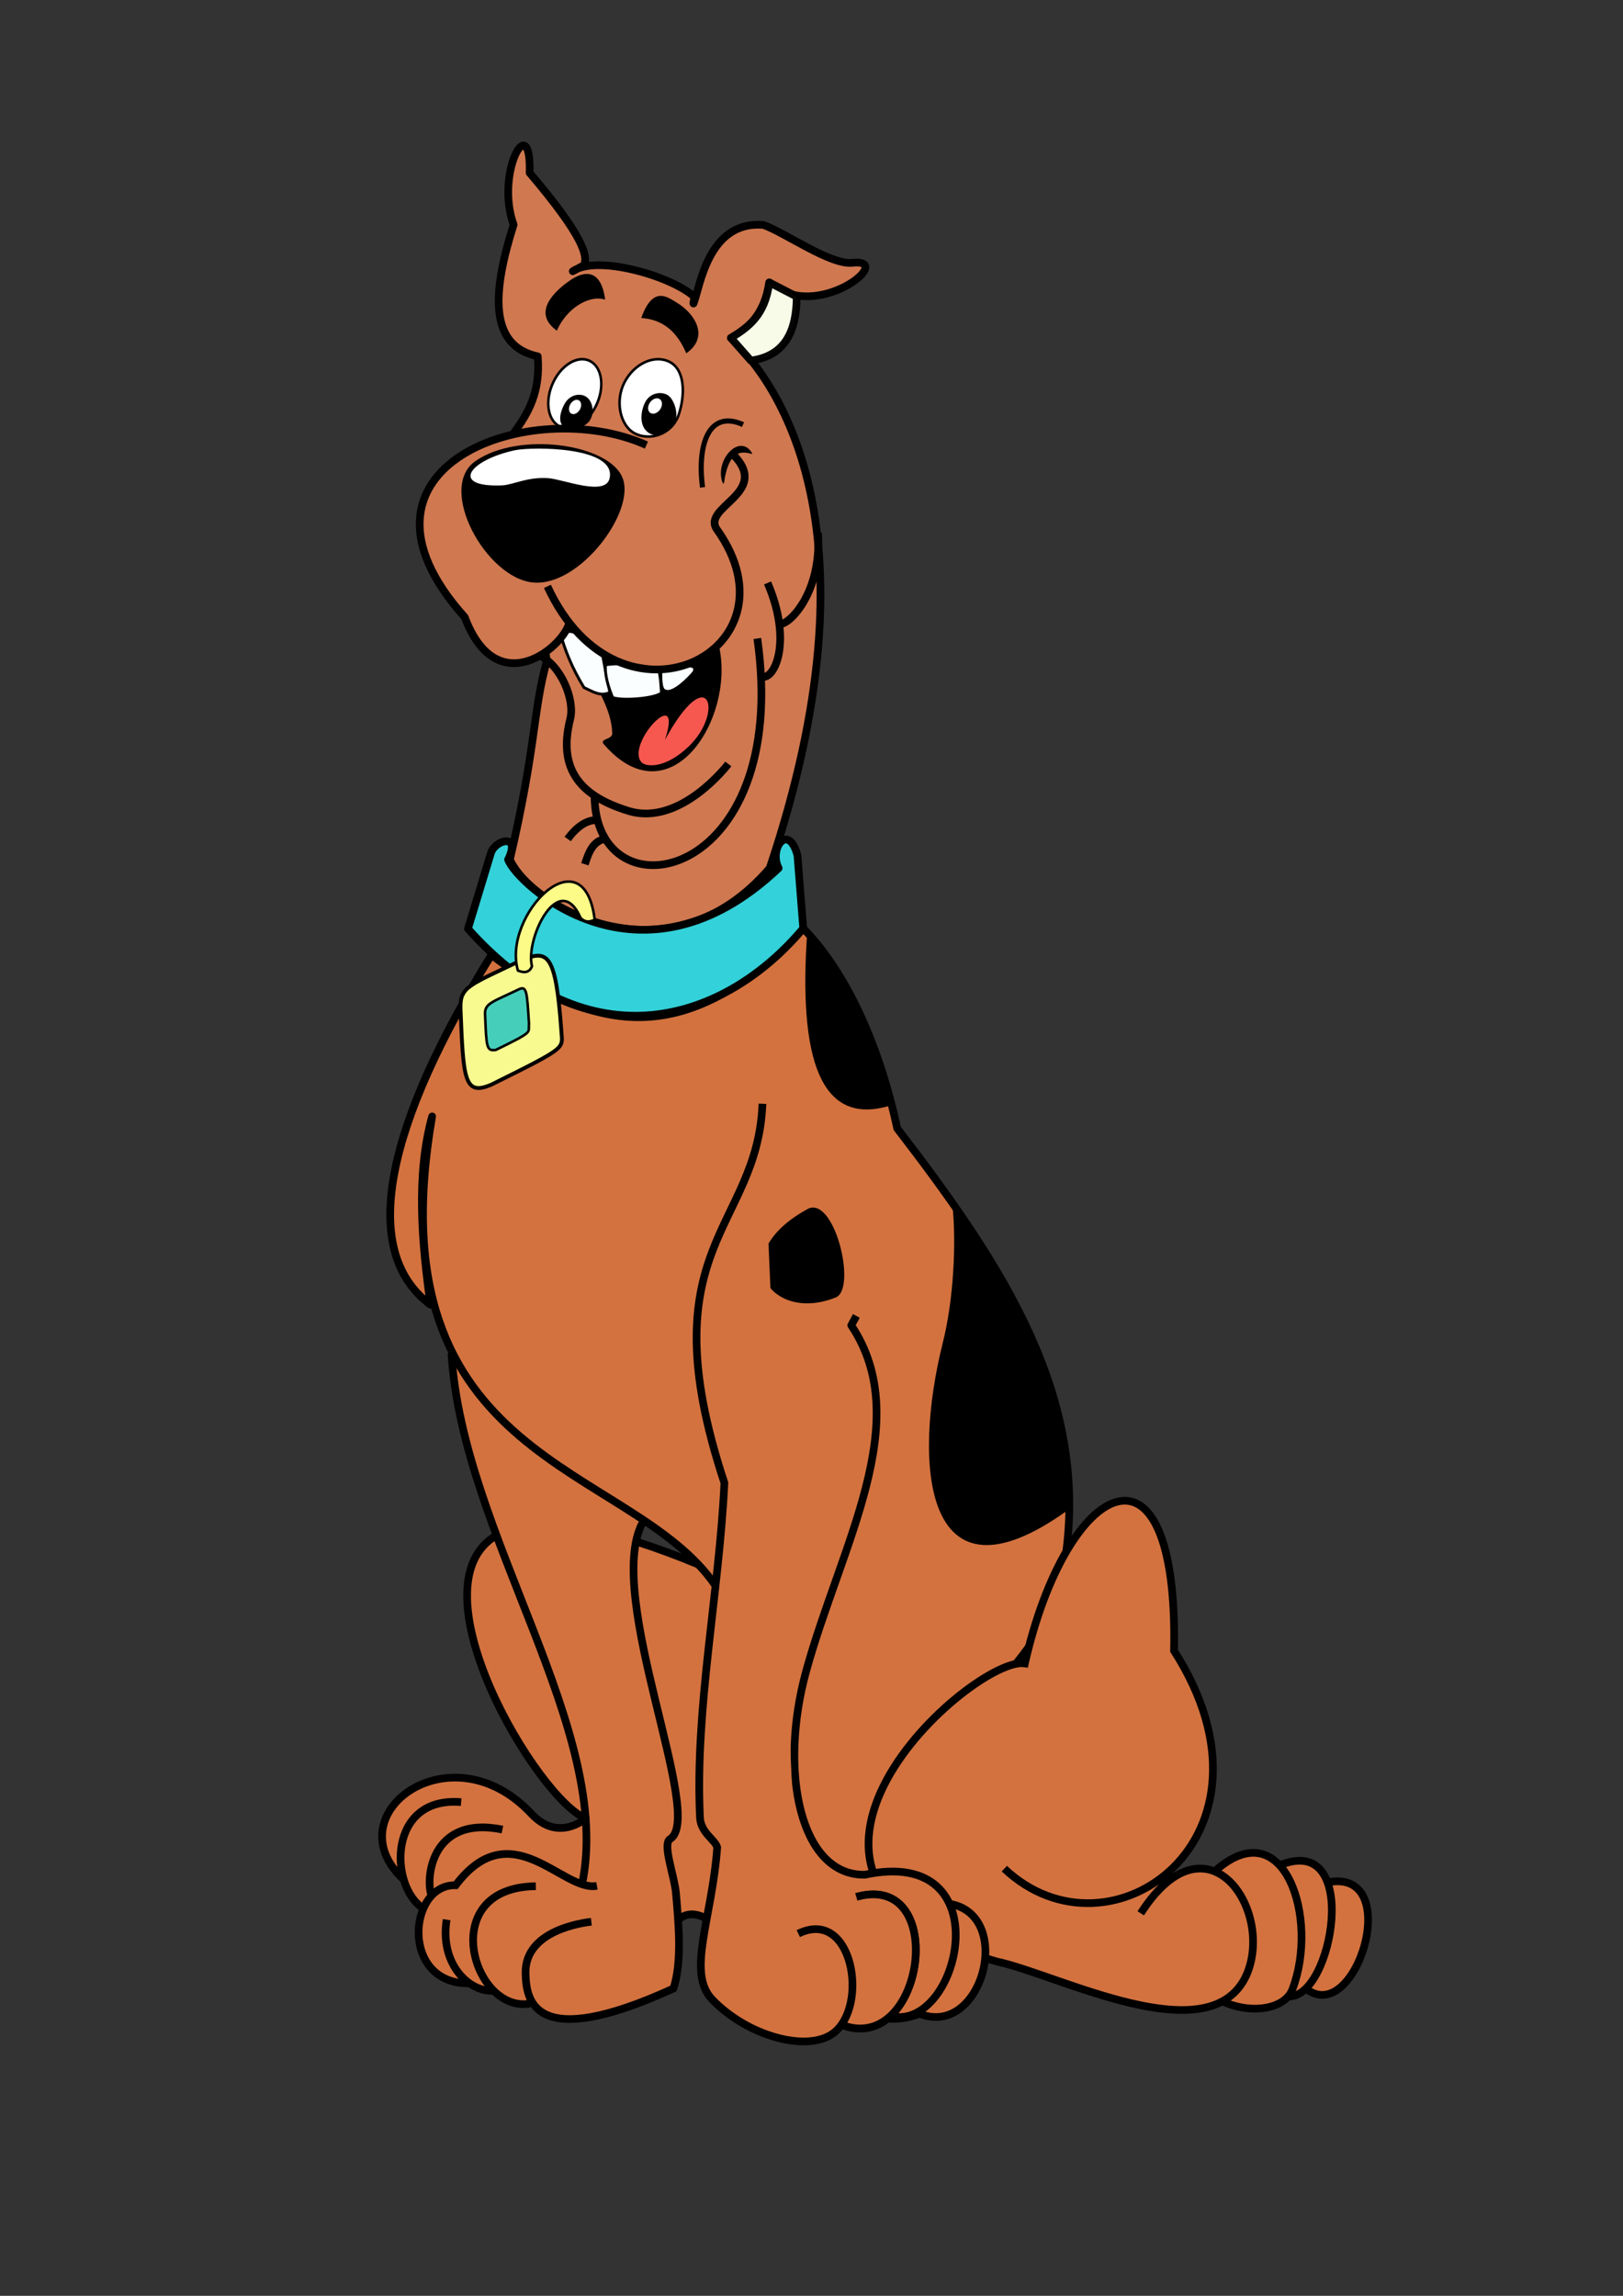 <?xml version="1.0" encoding="UTF-8" standalone="no"?>
<!-- Created with Inkscape (http://www.inkscape.org/) -->

<svg
   xmlns:dc="http://purl.org/dc/elements/1.1/"
   xmlns:cc="http://creativecommons.org/ns#"
   xmlns:rdf="http://www.w3.org/1999/02/22-rdf-syntax-ns#"
   xmlns:svg="http://www.w3.org/2000/svg"
   xmlns="http://www.w3.org/2000/svg"
   xmlns:sodipodi="http://sodipodi.sourceforge.net/DTD/sodipodi-0.dtd"
   xmlns:inkscape="http://www.inkscape.org/namespaces/inkscape"
   width="210mm"
   height="297mm"
   viewBox="0 0 210 297"
   version="1.1"
   id="svg8"
   inkscape:version="0.92.4 (5da689c313, 2019-01-14)"
   sodipodi:docname="Scooby-Doo.svg">
  <rect x="0" y="0" width="210" height="297" fill="#333333" stroke="none"/>
  <defs
     id="defs2" />
  <sodipodi:namedview
     id="base"
     pagecolor="#ffffff"
     bordercolor="#666666"
     borderopacity="1.0"
     inkscape:pageopacity="0.0"
     inkscape:pageshadow="2"
     inkscape:zoom="1.4"
     inkscape:cx="250.82591"
     inkscape:cy="229.70603"
     inkscape:document-units="mm"
     inkscape:current-layer="layer1"
     showgrid="false"
     inkscape:window-width="1920"
     inkscape:window-height="1017"
     inkscape:window-x="-8"
     inkscape:window-y="-8"
     inkscape:window-maximized="1" />
  <g
     inkscape:label="Camada 1"
     inkscape:groupmode="layer"
     id="layer1">
    <path
       style="opacity:1;vector-effect:none;fill:#d3723f;fill-opacity:1;stroke:none;stroke-width:0.6;stroke-linecap:butt;stroke-linejoin:miter;stroke-miterlimit:4;stroke-dasharray:none;stroke-dashoffset:0;stroke-opacity:1"
       d="m 129.951,241.738 20.797,2.074 -2.769,4.178 z"
       id="path1044"
       inkscape:connector-curvature="0"
       sodipodi:nodetypes="cccc" />
    <path
       sodipodi:nodetypes="csscccccccscccscc"
       inkscape:connector-curvature="0"
       id="path1022"
       d="m 75.792,235.234 c 0,0 -3.591,3.218 -7.031,-0.587 -6.415,-7.095 -16.862,-5.967 -19.23,2.099 -0.283,0.963 0.233,4.451 2.53,6.261 0.992,1.708 1.864,3.24 2.658,3.853 -2.11,6.077 2.129,10.194 6.178,9.793 1.122,0.79 1.76,0.896 2.694,0.787 2.497,2.11 3.778,1.776 5.337,1.829 1.511,1.067 2.775,4.672 18.205,-2.02 0.793,-1.472 0.778,-5.477 0.637,-8.786 1.175,-0.865 1.652,-1.472 2.285,-0.961 5.431,4.388 0.881,-28.452 2.395,-42.667 -1.689,-3.996 -7.543,-4.609 -10.051,-5.16 0.692,-2.608 0.692,-2.608 0.692,-2.608 -5.103,-4.625 -24.845,-27.062 -24.632,-22.327 0.331,7.345 3.349,17.449 5.654,23.899 -11.297,7.954 6.833,35.281 11.678,36.596 z"
       style="opacity:1;vector-effect:none;fill:#d3723f;fill-opacity:1;stroke:none;stroke-width:0.661;stroke-linecap:butt;stroke-linejoin:round;stroke-miterlimit:4;stroke-dasharray:none;stroke-dashoffset:0;stroke-opacity:1" />
    <path
       sodipodi:nodetypes="cc"
       inkscape:transform-center-y="0.74759408"
       inkscape:transform-center-x="-1.865888"
       inkscape:connector-curvature="0"
       id="path842"
       d="m 65.009,236.685 c -9.389,-1.937 -10.046,6.659 -9.111,8.725"
       style="opacity:1;vector-effect:none;fill:none;fill-opacity:1;stroke:#000000;stroke-width:0.992;stroke-linecap:butt;stroke-linejoin:miter;stroke-miterlimit:4;stroke-dasharray:none;stroke-dashoffset:0;stroke-opacity:1" />
    <path
       sodipodi:nodetypes="cc"
       inkscape:connector-curvature="0"
       id="path1034"
       d="m 90.351,202.391 c -2.883,-1.196 -5.513,-2.163 -7.91,-2.924"
       style="opacity:1;vector-effect:none;fill:none;fill-opacity:1;stroke:#000000;stroke-width:0.992;stroke-linecap:butt;stroke-linejoin:round;stroke-miterlimit:4;stroke-dasharray:none;stroke-dashoffset:0;stroke-opacity:1" />
    <path
       style="opacity:1;vector-effect:none;fill:none;fill-opacity:1;stroke:#000000;stroke-width:0.992;stroke-linecap:butt;stroke-linejoin:round;stroke-miterlimit:4;stroke-dasharray:none;stroke-dashoffset:0;stroke-opacity:1"
       d="m 64.312,198.577 c -11.389,6.516 5.37,34.302 11.48,36.657 0,0 -3.528,3.16 -7.031,-0.587 -10.429,-11.156 -25.542,0.038 -16.61,8.424"
       id="path838"
       inkscape:connector-curvature="0"
       sodipodi:nodetypes="ccsc" />
    <path
       style="opacity:1;vector-effect:none;fill:#d3723f;fill-opacity:1;stroke:#000000;stroke-width:0.992;stroke-linecap:butt;stroke-linejoin:round;stroke-miterlimit:4;stroke-dasharray:none;stroke-dashoffset:0;stroke-opacity:1"
       d="m 118.987,260.516 c 3.467,-1.843 9.138,-0.466 -0.375,-25.34 2.696,-14.32 17.189,-18.472 19.236,-33.597 3.043,-20.864 -7.946,-37.648 -21.76,-55.606 -2.265,-10.589 -6.507,-20.093 -12.157,-25.875 -16.152,17.151 -28.599,12.341 -40.345,3.444 -13.406,21.626 -17.378,38.172 -7.882,45.253 -1.115,-7.944 -1.91,-16.718 0.21,-24.368 -7.861,45.354 25.75,44.638 36.706,60.761 l 0.181,33.801 c 9.315,11.488 15.906,25.396 26.186,21.527 z"
       id="path834"
       inkscape:connector-curvature="0"
       sodipodi:nodetypes="ccccccccccc" />
    <path
       style="opacity:1;vector-effect:none;fill:#d07850;fill-opacity:1;stroke:#000000;stroke-width:0.992;stroke-linecap:butt;stroke-linejoin:round;stroke-miterlimit:4;stroke-dasharray:none;stroke-dashoffset:0;stroke-opacity:1"
       d="m 94.568,43.716 c 2.314,-1.243 4.308,-3.046 4.97,-7.179 5.997,5.408 16.584,-3.164 10.732,-2.541 -2.829,0.301 -8.72,-3.915 -11.475,-4.891 -7.28,-0.613 -8.249,8.292 -9.065,10.162 -0.028,-0.416 0.264,-0.737 -0.053,-1.007 -3.089,-2.63 -12.497,-5.317 -15.567,-3.171 l 1.445,-0.781 c 0.594,-1.189 -0.213,-3.936 -7.029,-11.949 0.247,-8.412 -4.508,-0.055 -2.07,6.716 -2.796,8.815 -3.195,15.669 3.124,17.026 0.375,4.67 -1.249,7.342 -3.046,9.84 l 4.217,29.599 c -1.8,6.388 -1.303,10.718 -4.777,25.66 2.804,6.177 20.554,16.358 33.618,1.104 14.496,-43.244 1.408,-62.518 -5.025,-68.588 z"
       id="path867"
       inkscape:connector-curvature="0"
       sodipodi:nodetypes="ccsccscccccccccc" />
    <ellipse
       style="opacity:1;vector-effect:none;fill:#ffffff;fill-opacity:1;fill-rule:evenodd;stroke:#000000;stroke-width:0.331;stroke-linecap:butt;stroke-linejoin:miter;stroke-miterlimit:4;stroke-dasharray:none;stroke-dashoffset:0;stroke-opacity:1"
       id="path900"
       cx="89.355"
       cy="7.859"
       rx="3.159"
       ry="4.659"
       transform="matrix(0.871,0.491,-0.44,0.898,0,0)" />
    <path
       style="opacity:1;vector-effect:none;fill:#000000;fill-opacity:1;fill-rule:evenodd;stroke:#000000;stroke-width:0.165;stroke-linecap:butt;stroke-linejoin:miter;stroke-miterlimit:4;stroke-dasharray:none;stroke-dashoffset:0;stroke-opacity:1"
       d="m 76.267,54.32 c -0.606,0.982 -2.419,1.343 -3.23,0.842 -0.812,-0.501 -0.453,-2.007 0.153,-2.989 0.606,-0.982 1.783,-1.288 2.595,-0.787 0.812,0.501 1.088,1.952 0.482,2.934 z"
       id="path895"
       inkscape:connector-curvature="0"
       sodipodi:nodetypes="ccccc" />
    <path
       style="opacity:1;vector-effect:none;fill:#f7fbe8;fill-opacity:1;stroke:#000000;stroke-width:0.992;stroke-linecap:butt;stroke-linejoin:round;stroke-miterlimit:4;stroke-dasharray:none;stroke-dashoffset:0;stroke-opacity:0.975"
       d="m 103.085,38.369 c -0.021,4.53 -1.55,7.696 -5.936,8.278 l -2.582,-2.931 c 2.263,-1.394 4.443,-2.926 4.97,-7.179 z"
       id="path869"
       inkscape:connector-curvature="0"
       sodipodi:nodetypes="ccccc" />
    <path
       style="opacity:1;vector-effect:none;fill:#33d1d9;fill-opacity:1;stroke:#000000;stroke-width:0.992;stroke-linecap:butt;stroke-linejoin:round;stroke-miterlimit:4;stroke-dasharray:none;stroke-dashoffset:0;stroke-opacity:1"
       d="m 100.753,112.305 c -17.928,17.005 -33.904,2.024 -35.012,-1.104 1.702,-3.458 -1.621,-2.568 -2.209,-0.884 l -2.982,9.83 c 15.645,17.616 33.143,12.158 43.381,-0.048 l -0.748,-9.45 c -1.198,-4.34 -3.738,-0.808 -2.43,1.657 z"
       id="path865"
       inkscape:connector-curvature="0"
       sodipodi:nodetypes="ccccccc" />
    <path
       sodipodi:nodetypes="ccccc"
       inkscape:connector-curvature="0"
       id="path929"
       d="m 67.587,124.16 c 3.291,-1.299 4.315,-0.85 5.038,9.093 0.118,2.468 1.113,2.013 -8.998,7.037 -3.61,1.589 -3.675,-0.699 -4.044,-9.86 -0.057,-2.802 1.091,-2.951 8.004,-6.269 z"
       style="opacity:1;vector-effect:none;fill:#f8fa8f;fill-opacity:1;stroke:#000000;stroke-width:0.496;stroke-linecap:butt;stroke-linejoin:round;stroke-miterlimit:4;stroke-dasharray:none;stroke-dashoffset:0;stroke-opacity:1" />
    <path
       style="opacity:1;vector-effect:none;fill:none;fill-opacity:1;stroke:#000000;stroke-width:0.992;stroke-linecap:butt;stroke-linejoin:miter;stroke-miterlimit:4;stroke-dasharray:none;stroke-dashoffset:0;stroke-opacity:1"
       d="m 58.413,175.042 c 1.371,23.505 21.141,48.89 16.869,68.883"
       id="path844"
       inkscape:connector-curvature="0"
       sodipodi:nodetypes="cc" />
    <path
       style="opacity:1;vector-effect:none;fill:none;fill-opacity:1;stroke:#000000;stroke-width:0.992;stroke-linecap:butt;stroke-linejoin:miter;stroke-miterlimit:4;stroke-dasharray:none;stroke-dashoffset:0;stroke-opacity:1"
       d="m 69.331,244.014 c -13.013,0.134 -8.156,16.468 -0.773,15.187"
       id="path857"
       inkscape:connector-curvature="0"
       sodipodi:nodetypes="cc" />
    <path
       style="opacity:1;vector-effect:none;fill:none;fill-opacity:1;stroke:#000000;stroke-width:0.992;stroke-linecap:butt;stroke-linejoin:miter;stroke-miterlimit:4;stroke-dasharray:none;stroke-dashoffset:0;stroke-opacity:1"
       d="m 87.694,248.462 c 0.608,-0.7 1.93,-1.318 3.782,-0.195"
       id="path863"
       inkscape:connector-curvature="0"
       sodipodi:nodetypes="cc" />
    <path
       style="opacity:1;vector-effect:none;fill:none;fill-opacity:1;stroke:#000000;stroke-width:0.992;stroke-linecap:butt;stroke-linejoin:miter;stroke-miterlimit:4;stroke-dasharray:none;stroke-dashoffset:0;stroke-opacity:1"
       d="m 76.929,102.941 c 0.023,16.046 25.53,11.385 21.063,-20.347"
       id="path871"
       inkscape:connector-curvature="0"
       sodipodi:nodetypes="cc" />
    <path
       style="opacity:1;vector-effect:none;fill:none;fill-opacity:1;stroke:#000000;stroke-width:0.992;stroke-linecap:butt;stroke-linejoin:miter;stroke-miterlimit:4;stroke-dasharray:none;stroke-dashoffset:0;stroke-opacity:1"
       d="m 69.737,84.759 c 2.84,1.271 4.675,5.756 4.043,8.259 -1.687,6.676 1.501,10.026 7.534,11.886 6.741,2.078 12.922,-6.075 12.922,-6.075"
       id="path873"
       inkscape:connector-curvature="0"
       sodipodi:nodetypes="cssc" />
    <path
       style="opacity:1;vector-effect:none;fill:none;fill-opacity:1;stroke:#000000;stroke-width:0.992;stroke-linecap:butt;stroke-linejoin:miter;stroke-miterlimit:4;stroke-dasharray:none;stroke-dashoffset:0;stroke-opacity:1"
       d="m 99.317,75.415 c 3.224,7.501 0.952,12.42 -0.663,12.149"
       id="path875"
       inkscape:connector-curvature="0"
       sodipodi:nodetypes="cc" />
    <path
       sodipodi:nodetypes="cc"
       inkscape:connector-curvature="0"
       id="path877"
       d="m 105.845,68.943 c 0.488,7.731 -3.645,11.741 -4.815,11.773"
       style="opacity:1;vector-effect:none;fill:none;fill-opacity:1;stroke:#000000;stroke-width:0.992;stroke-linecap:butt;stroke-linejoin:miter;stroke-miterlimit:4;stroke-dasharray:none;stroke-dashoffset:0;stroke-opacity:1" />
    <path
       style="opacity:1;vector-effect:none;fill:#000000;fill-opacity:1;stroke:#000000;stroke-width:0.165;stroke-linecap:butt;stroke-linejoin:round;stroke-miterlimit:4;stroke-dasharray:none;stroke-dashoffset:0;stroke-opacity:1"
       d="m 93.596,62.462 c -1.134,-2.738 2.054,-6.396 3.632,-3.827 -1.578,-0.487 -3.08,-0.126 -3.632,3.827 z"
       id="path881"
       inkscape:connector-curvature="0"
       sodipodi:nodetypes="ccc" />
    <path
       style="opacity:1;vector-effect:none;fill:none;fill-opacity:1;stroke:#000000;stroke-width:0.661;stroke-linecap:butt;stroke-linejoin:miter;stroke-miterlimit:4;stroke-dasharray:none;stroke-dashoffset:0;stroke-opacity:1"
       d="m 90.902,63.048 c -0.736,-5.733 0.902,-10.058 5.233,-8.122"
       id="path883"
       inkscape:connector-curvature="0"
       sodipodi:nodetypes="cc" />
    <path
       style="opacity:1;vector-effect:none;fill:#000000;fill-opacity:1;stroke:none;stroke-width:0.165;stroke-linecap:butt;stroke-linejoin:miter;stroke-miterlimit:4;stroke-dasharray:none;stroke-dashoffset:0;stroke-opacity:1"
       d="m 82.975,41.141 c 2.89,0.182 4.697,1.891 5.818,4.569 3.145,-2.206 0.947,-5.265 -1.194,-6.537 -1.17,-0.695 -3.098,-2.348 -4.625,1.968 z"
       id="path891"
       inkscape:connector-curvature="0"
       sodipodi:nodetypes="ccsc" />
    <path
       sodipodi:nodetypes="ccsc"
       inkscape:connector-curvature="0"
       id="path893"
       d="m 78.305,38.759 c -2.265,-0.678 -5.127,1.344 -6.248,4.022 -3.301,-2.363 -0.283,-5.148 1.74,-6.537 1.122,-0.77 3.879,-2.152 4.507,2.514 z"
       style="opacity:1;vector-effect:none;fill:#000000;fill-opacity:1;stroke:none;stroke-width:0.165;stroke-linecap:butt;stroke-linejoin:miter;stroke-miterlimit:4;stroke-dasharray:none;stroke-dashoffset:0;stroke-opacity:1" />
    <path
       style="opacity:1;vector-effect:none;fill:#ffffff;fill-opacity:1;fill-rule:evenodd;stroke:#000000;stroke-width:0.331;stroke-linecap:butt;stroke-linejoin:miter;stroke-miterlimit:4;stroke-dasharray:none;stroke-dashoffset:0;stroke-opacity:1"
       d="m 87.854,53.536 c -0.862,2.696 -3.785,3.537 -5.714,2.536 -1.929,-1.001 -2.602,-4.245 -1.311,-6.669 1.291,-2.423 3.902,-3.576 5.831,-2.575 1.929,1.001 2.03,4.092 1.194,6.708 z"
       id="ellipse902"
       inkscape:connector-curvature="0"
       sodipodi:nodetypes="sssss" />
    <path
       sodipodi:nodetypes="ccccc"
       inkscape:connector-curvature="0"
       id="path898"
       d="m 87.173,54.651 c -0.993,1.313 -1.894,2.006 -3.147,1.311 -1.419,-0.888 -0.978,-3.084 -0.371,-4.066 0.606,-0.982 1.894,-1.205 2.705,-0.704 0.811,0.501 1.447,2.504 0.813,3.458 z"
       style="opacity:1;vector-effect:none;fill:#000000;fill-opacity:1;fill-rule:evenodd;stroke:#000000;stroke-width:0.165;stroke-linecap:butt;stroke-linejoin:miter;stroke-miterlimit:4;stroke-dasharray:none;stroke-dashoffset:0;stroke-opacity:1" />
    <ellipse
       transform="matrix(0.89,0.455,-0.476,0.88,0,0)"
       ry="0.99"
       rx="0.71"
       cy="13.002"
       cx="90.558"
       id="ellipse905"
       style="opacity:1;vector-effect:none;fill:#ffffff;fill-opacity:1;fill-rule:evenodd;stroke:none;stroke-width:0.025;stroke-linecap:butt;stroke-linejoin:miter;stroke-miterlimit:4;stroke-dasharray:none;stroke-dashoffset:0;stroke-opacity:1" />
    <ellipse
       style="opacity:1;vector-effect:none;fill:#ffffff;fill-opacity:1;fill-rule:evenodd;stroke:none;stroke-width:0.028;stroke-linecap:butt;stroke-linejoin:miter;stroke-miterlimit:4;stroke-dasharray:none;stroke-dashoffset:0;stroke-opacity:1"
       id="ellipse907"
       cx="99.908"
       cy="10.568"
       rx="0.799"
       ry="1.078"
       transform="matrix(0.901,0.434,-0.498,0.867,0,0)" />
    <path
       style="opacity:1;vector-effect:none;fill:none;fill-opacity:1;stroke:#000000;stroke-width:0.992;stroke-linecap:butt;stroke-linejoin:miter;stroke-miterlimit:4;stroke-dasharray:none;stroke-dashoffset:0;stroke-opacity:1"
       d="m 75.681,111.807 c 0.491,-1.566 1.058,-3.048 2.706,-3.313"
       id="path911"
       inkscape:connector-curvature="0"
       sodipodi:nodetypes="cc" />
    <path
       sodipodi:nodetypes="cc"
       inkscape:connector-curvature="0"
       id="path913"
       d="m 73.455,108.536 c 0.958,-1.333 2.458,-2.673 4.106,-2.408"
       style="opacity:1;vector-effect:none;fill:none;fill-opacity:1;stroke:#000000;stroke-width:0.992;stroke-linecap:butt;stroke-linejoin:miter;stroke-miterlimit:4;stroke-dasharray:none;stroke-dashoffset:0;stroke-opacity:1" />
    <path
       style="opacity:1;vector-effect:none;fill:#000000;fill-opacity:1;stroke:#000000;stroke-width:0.331;stroke-linecap:butt;stroke-linejoin:miter;stroke-miterlimit:4;stroke-dasharray:none;stroke-dashoffset:0;stroke-opacity:1"
       d="m 73.638,81.379 c 1.979,5.299 5.704,9.279 5.743,13.585 -0.108,0.807 -1.475,0.799 -1.185,1.138 8.361,9.79 16.669,-3.048 14.715,-12.294 -5.32,3.738 -11.362,4.508 -19.273,-2.43 z"
       id="path915"
       inkscape:connector-curvature="0"
       sodipodi:nodetypes="ccscc" />
    <path
       style="opacity:1;vector-effect:none;fill:#fafefe;fill-opacity:1;stroke:#000000;stroke-width:0.365;stroke-linecap:butt;stroke-linejoin:miter;stroke-miterlimit:4;stroke-dasharray:none;stroke-dashoffset:0;stroke-opacity:1"
       d="m 72.432,81.714 c 0.664,2.4 1.553,4.64 3.124,7.224 1.001,0.451 2.146,1.262 3.358,0.625 -0.406,-1.814 -0.665,-3.334 -0.976,-4.959 -1.484,-1.476 -2.728,-3.304 -5.506,-2.89 z"
       id="path917"
       inkscape:connector-curvature="0"
       sodipodi:nodetypes="ccccc" />
    <path
       sodipodi:nodetypes="ccccc"
       inkscape:connector-curvature="0"
       id="path919"
       d="m 78.328,86.009 c 6.1e-4,0.603 -0.074,1.749 0.931,4.216 1.001,0.451 5.315,0.209 6.332,-0.585 -0.152,-1.756 -0.059,-1.499 -0.371,-3.124 -1.914,-0.266 -4.114,-0.922 -6.892,-0.508 z"
       style="opacity:1;vector-effect:none;fill:#fafefe;fill-opacity:1;stroke:#000000;stroke-width:0.365;stroke-linecap:butt;stroke-linejoin:miter;stroke-miterlimit:4;stroke-dasharray:none;stroke-dashoffset:0;stroke-opacity:1" />
    <path
       style="opacity:1;vector-effect:none;fill:#fafefe;fill-opacity:1;stroke:#000000;stroke-width:0.365;stroke-linecap:butt;stroke-linejoin:miter;stroke-miterlimit:4;stroke-dasharray:none;stroke-dashoffset:0;stroke-opacity:1"
       d="m 85.513,86.77 c 6.3e-4,0.603 -0.109,2.527 0.583,2.612 1.001,0.451 3.047,-1.643 3.712,-2.456 0.571,-1.527 -2.571,-0.407 -4.295,-0.156 z"
       id="path921"
       inkscape:connector-curvature="0"
       sodipodi:nodetypes="cccc" />
    <path
       style="opacity:1;vector-effect:none;fill:#fdfb87;fill-opacity:1;stroke:#000000;stroke-width:0.331;stroke-linecap:butt;stroke-linejoin:round;stroke-miterlimit:4;stroke-dasharray:none;stroke-dashoffset:0;stroke-opacity:1"
       d="m 75.129,118.766 c 0.625,0.58 1.124,0.525 1.822,0.221 -1.392,-11.307 -12.009,-0.656 -9.94,6.572 0.796,0.318 1.467,0.303 1.822,-0.552 -0.905,-3.617 3.522,-12.595 6.296,-6.24 z"
       id="path925"
       inkscape:connector-curvature="0"
       sodipodi:nodetypes="ccccc" />
    <path
       style="opacity:1;vector-effect:none;fill:#d3723f;fill-opacity:1;stroke:#000000;stroke-width:0.992;stroke-linecap:butt;stroke-linejoin:miter;stroke-miterlimit:4;stroke-dasharray:none;stroke-dashoffset:0;stroke-opacity:1"
       d="m 168.907,257.209 c 6.504,5.333 13.015,-15.802 2.768,-13.683"
       id="path941"
       inkscape:connector-curvature="0"
       sodipodi:nodetypes="cc" />
    <path
       sodipodi:nodetypes="cc"
       inkscape:connector-curvature="0"
       id="path939"
       d="m 166.72,258.264 c 5.723,0.335 9.5,-21.347 -1.137,-16.963"
       style="opacity:1;vector-effect:none;fill:#d3723f;fill-opacity:1;stroke:#000000;stroke-width:0.992;stroke-linecap:butt;stroke-linejoin:miter;stroke-miterlimit:4;stroke-dasharray:none;stroke-dashoffset:0;stroke-opacity:1" />
    <path
       style="opacity:1;vector-effect:none;fill:#d3723f;fill-opacity:1;stroke:#000000;stroke-width:0.992;stroke-linecap:butt;stroke-linejoin:miter;stroke-miterlimit:4;stroke-dasharray:none;stroke-dashoffset:0;stroke-opacity:1"
       d="m 158.049,258.856 c 3.904,1.831 8.21,1.015 9.166,-1.473 3.508,-9.131 -1.017,-23.226 -9.912,-15.413"
       id="path937"
       inkscape:connector-curvature="0"
       sodipodi:nodetypes="csc" />
    <path
       style="opacity:1;vector-effect:none;fill:#45cfbb;fill-opacity:1;stroke:#000000;stroke-width:0.331;stroke-linecap:butt;stroke-linejoin:round;stroke-miterlimit:4;stroke-dasharray:none;stroke-dashoffset:0;stroke-opacity:1"
       d="m 67.067,128.016 c 1.087,-0.542 1.114,0.161 1.381,4.446 -0.142,1.182 0.771,0.898 -4.307,3.369 -1.2,0.153 -1.204,-0.308 -1.381,-4.694 -0.027,-1.341 0.998,-1.532 4.307,-3.12 z"
       id="path927"
       inkscape:connector-curvature="0"
       sodipodi:nodetypes="ccccc" />
    <path
       style="opacity:1;vector-effect:none;fill:none;fill-opacity:1;stroke:#000000;stroke-width:0.992;stroke-linecap:butt;stroke-linejoin:round;stroke-miterlimit:4;stroke-dasharray:none;stroke-dashoffset:0;stroke-opacity:1"
       d="m 83.092,197.065 c -4.913,9.488 8.232,37.986 3.609,40.843 -1.036,0.64 0.573,4.782 0.765,7.031 0.319,3.747 0.826,8.827 -0.331,12.307 -18.182,8.304 -19.026,1.462 -19.133,-1.882 -0.183,-5.715 7.579,-6.643 8.513,-6.754"
       id="path846"
       inkscape:connector-curvature="0"
       sodipodi:nodetypes="csscsc" />
    <path
       style="opacity:1;vector-effect:none;fill:none;fill-opacity:1;stroke:#000000;stroke-width:0.992;stroke-linecap:butt;stroke-linejoin:miter;stroke-miterlimit:4;stroke-dasharray:none;stroke-dashoffset:0;stroke-opacity:1"
       d="m 63.808,257.544 c -3.294,0.128 -6.914,-3.613 -6.017,-9.206"
       id="path859"
       inkscape:connector-curvature="0"
       sodipodi:nodetypes="cc" />
    <path
       style="opacity:1;vector-effect:none;fill:#d3723f;fill-opacity:1;stroke:#000000;stroke-width:0.992;stroke-linecap:butt;stroke-linejoin:miter;stroke-miterlimit:4;stroke-dasharray:none;stroke-dashoffset:0;stroke-opacity:1"
       d="m 129.951,241.738 c 13.741,12.97 37.368,-4.1 21.959,-28.188 0.566,-29.607 -13.853,-22.324 -19.304,1.635 -6.577,-1.047 -39.806,28.244 -3.593,38.581 7.917,1.681 27.386,11.988 32.204,1.874 3.813,-8.301 -4.915,-21.666 -13.616,-8.122"
       id="path836"
       inkscape:connector-curvature="0"
       sodipodi:nodetypes="cccccc" />
    <path
       sodipodi:nodetypes="cscc"
       inkscape:connector-curvature="0"
       id="path933"
       d="m 123.232,155.856 c 0.54,5.048 0.125,12.41 -1.235,17.819 -3.932,15.629 -2.578,35.121 16.088,21.742 1.061,-12.142 -6.985,-31.128 -14.853,-39.561 z"
       style="opacity:1;vector-effect:none;fill:#000000;fill-opacity:1;stroke:none;stroke-width:0.165;stroke-linecap:butt;stroke-linejoin:round;stroke-miterlimit:4;stroke-dasharray:none;stroke-dashoffset:0;stroke-opacity:1" />
    <path
       style="opacity:1;vector-effect:none;fill:#000000;fill-opacity:1;stroke:none;stroke-width:0.165;stroke-linecap:butt;stroke-linejoin:round;stroke-miterlimit:4;stroke-dasharray:none;stroke-dashoffset:0;stroke-opacity:1"
       d="m 104.456,120.457 c -1.183,16.511 1.68,25.368 10.766,22.552 -2.766,-12.454 -6.803,-17.477 -10.766,-22.552 z"
       id="path931"
       inkscape:connector-curvature="0"
       sodipodi:nodetypes="ccc" />
    <path
       sodipodi:nodetypes="ccc"
       inkscape:connector-curvature="0"
       id="path935"
       d="m 104.612,156.343 c -11.101,5.968 -4.958,15.02 3.62,11.462 2.584,-1.364 -0.243,-12.908 -3.62,-11.462 z"
       style="opacity:1;vector-effect:none;fill:#000000;fill-opacity:1;stroke:none;stroke-width:0.165;stroke-linecap:butt;stroke-linejoin:round;stroke-miterlimit:4;stroke-dasharray:none;stroke-dashoffset:0;stroke-opacity:1" />
    <path
       sodipodi:nodetypes="cc"
       inkscape:connector-curvature="0"
       id="path830"
       d="m 118.987,260.516 c 8.153,3.205 12.423,-13 3.695,-14.257"
       style="opacity:1;vector-effect:none;fill:#d3723f;fill-opacity:1;stroke:#000000;stroke-width:0.992;stroke-linecap:butt;stroke-linejoin:miter;stroke-miterlimit:4;stroke-dasharray:none;stroke-dashoffset:0;stroke-opacity:1" />
    <path
       style="opacity:1;vector-effect:none;fill:#d3723f;fill-opacity:1;stroke:none;stroke-width:0.992;stroke-linecap:butt;stroke-linejoin:round;stroke-miterlimit:4;stroke-dasharray:none;stroke-dashoffset:0;stroke-opacity:1"
       d="m 110.55,242.636 c 13.385,-2.534 13.377,5.787 12.574,11.988 z"
       id="path1020"
       inkscape:connector-curvature="0"
       sodipodi:nodetypes="ccc" />
    <path
       style="opacity:1;vector-effect:none;fill:none;fill-opacity:1;stroke:#000000;stroke-width:0.992;stroke-linecap:butt;stroke-linejoin:round;stroke-miterlimit:4;stroke-dasharray:none;stroke-dashoffset:0;stroke-opacity:1"
       d="m 115.498,260.858 c 8.735,1.655 14.203,-22.136 -3.59,-18.334 -8.319,0.166 -11.212,-13.273 -7.589,-26.374 4.508,-16.302 14.157,-32.232 5.822,-44.699 l 0.663,-1.215"
       id="path832"
       inkscape:connector-curvature="0"
       sodipodi:nodetypes="ccscc" />
    <path
       style="opacity:1;vector-effect:none;fill:#d3723f;fill-opacity:1;stroke:#000000;stroke-width:0.992;stroke-linecap:butt;stroke-linejoin:miter;stroke-miterlimit:4;stroke-dasharray:none;stroke-dashoffset:0;stroke-opacity:1"
       d="m 109.092,262.017 c 10.489,3.706 13.627,-19.601 2.002,-16.699 -0.096,0.024 -0.192,0.05 -0.29,0.077"
       id="path828"
       inkscape:connector-curvature="0"
       sodipodi:nodetypes="csc" />
    <path
       sodipodi:nodetypes="csc"
       inkscape:connector-curvature="0"
       id="path1018"
       d="m 109.092,262.017 c 10.489,3.706 13.627,-19.601 2.002,-16.699 -0.096,0.024 -0.192,0.05 -0.29,0.077"
       style="opacity:1;vector-effect:none;fill:#d3723f;fill-opacity:1;stroke:#000000;stroke-width:0.992;stroke-linecap:butt;stroke-linejoin:miter;stroke-miterlimit:4;stroke-dasharray:none;stroke-dashoffset:0;stroke-opacity:1" />
    <path
       style="opacity:1;vector-effect:none;fill:#d3723f;fill-opacity:1;stroke:#000000;stroke-width:0.992;stroke-linecap:butt;stroke-linejoin:miter;stroke-miterlimit:4;stroke-dasharray:none;stroke-dashoffset:0;stroke-opacity:1"
       d="m 98.655,142.788 c -0.648,16.293 -15.061,18.42 -4.926,49.044 -0.682,14.314 -3.844,29.275 -3.156,43.346 0.123,1.941 1.973,2.827 2.228,3.811 -0.675,9.257 -3.982,16.164 -0.675,19.644 4.517,4.754 12.279,6.912 15.673,4.41 4.697,-3.463 2.55,-16.341 -4.505,-12.898"
       id="path826"
       inkscape:connector-curvature="0"
       sodipodi:nodetypes="ccccssc" />
    <path
       style="opacity:1;vector-effect:none;fill:#d07850;fill-opacity:1;stroke:#000000;stroke-width:0.992;stroke-linecap:butt;stroke-linejoin:miter;stroke-miterlimit:4;stroke-dasharray:none;stroke-dashoffset:0;stroke-opacity:1"
       d="m 83.639,57.581 c -14.8,-6.657 -41.049,2.702 -23.508,22.258 4.246,11.307 13.124,3.593 13.576,0.51"
       id="path885"
       inkscape:connector-curvature="0"
       sodipodi:nodetypes="ccc" />
    <path
       style="opacity:1;vector-effect:none;fill:#000000;fill-opacity:1;stroke:none;stroke-width:0.165;stroke-linecap:butt;stroke-linejoin:round;stroke-miterlimit:4;stroke-dasharray:none;stroke-dashoffset:0;stroke-opacity:1"
       d="m 61.516,59.648 c -5.034,3.507 1.372,15.166 7.483,15.711 6.005,0.536 13.247,-9.146 11.569,-13.502 -1.715,-4.453 -13.454,-6.11 -19.052,-2.209 z"
       id="path887"
       inkscape:connector-curvature="0"
       sodipodi:nodetypes="ssss" />
    <path
       style="opacity:1;vector-effect:none;fill:#ffffff;fill-opacity:1;stroke:none;stroke-width:0.165;stroke-linecap:butt;stroke-linejoin:miter;stroke-miterlimit:4;stroke-dasharray:none;stroke-dashoffset:0;stroke-opacity:1"
       d="m 70.932,61.857 c 1.962,0.133 7.489,2.446 7.952,-0.028 0.825,-4.056 -9.879,-4.054 -12.232,-3.59 -6.101,1.318 -8.417,4.822 -1.71,4.554 1.435,-0.058 3.252,-1.122 5.99,-0.936 z"
       id="path889"
       inkscape:connector-curvature="0"
       sodipodi:nodetypes="sccss" />
    <path
       style="opacity:1;vector-effect:none;fill:none;fill-opacity:1;stroke:#000000;stroke-width:0.992;stroke-linecap:butt;stroke-linejoin:miter;stroke-miterlimit:4;stroke-dasharray:none;stroke-dashoffset:0;stroke-opacity:1"
       d="m 70.831,75.856 c 9.362,20.342 33.126,8.365 21.946,-7.341 -2.091,-2.937 6.927,-4.677 2.187,-9.606"
       id="path879"
       inkscape:connector-curvature="0"
       sodipodi:nodetypes="csc" />
    <path
       style="opacity:1;vector-effect:none;fill:#f65850;fill-opacity:1;stroke:none;stroke-width:0.165;stroke-linecap:butt;stroke-linejoin:miter;stroke-miterlimit:4;stroke-dasharray:none;stroke-dashoffset:0;stroke-opacity:1"
       d="m 86.036,95.71 c 2.519,-7.598 -5.341,0.719 -2.954,2.982 0.708,0.541 3.109,0.677 6.037,-2.133 4.623,-4.437 2.6,-11.267 -3.082,-0.849 z"
       id="path923"
       inkscape:connector-curvature="0"
       sodipodi:nodetypes="ccsc" />
    <path
       style="opacity:1;vector-effect:none;fill:none;fill-opacity:1;stroke:#000000;stroke-width:0.992;stroke-linecap:butt;stroke-linejoin:miter;stroke-miterlimit:4;stroke-dasharray:none;stroke-dashoffset:0;stroke-opacity:1"
       d="m 59.666,233.135 c -9.521,-0.802 -9.317,10.864 -4.937,13.729"
       id="path840"
       inkscape:connector-curvature="0"
       inkscape:transform-center-x="-1.3253808"
       inkscape:transform-center-y="0.2208968"
       sodipodi:nodetypes="cc" />
    <path
       style="opacity:1;vector-effect:none;fill:none;fill-opacity:1;stroke:#000000;stroke-width:0.992;stroke-linecap:butt;stroke-linejoin:miter;stroke-miterlimit:4;stroke-dasharray:none;stroke-dashoffset:0;stroke-opacity:1"
       d="m 77.235,243.964 c -4.411,0.855 -11.062,-9.637 -18.275,-0.078 -6.206,-0.156 -7.217,12.951 1.913,12.691"
       id="path861"
       inkscape:connector-curvature="0"
       sodipodi:nodetypes="ccc" />
  </g>
</svg>
